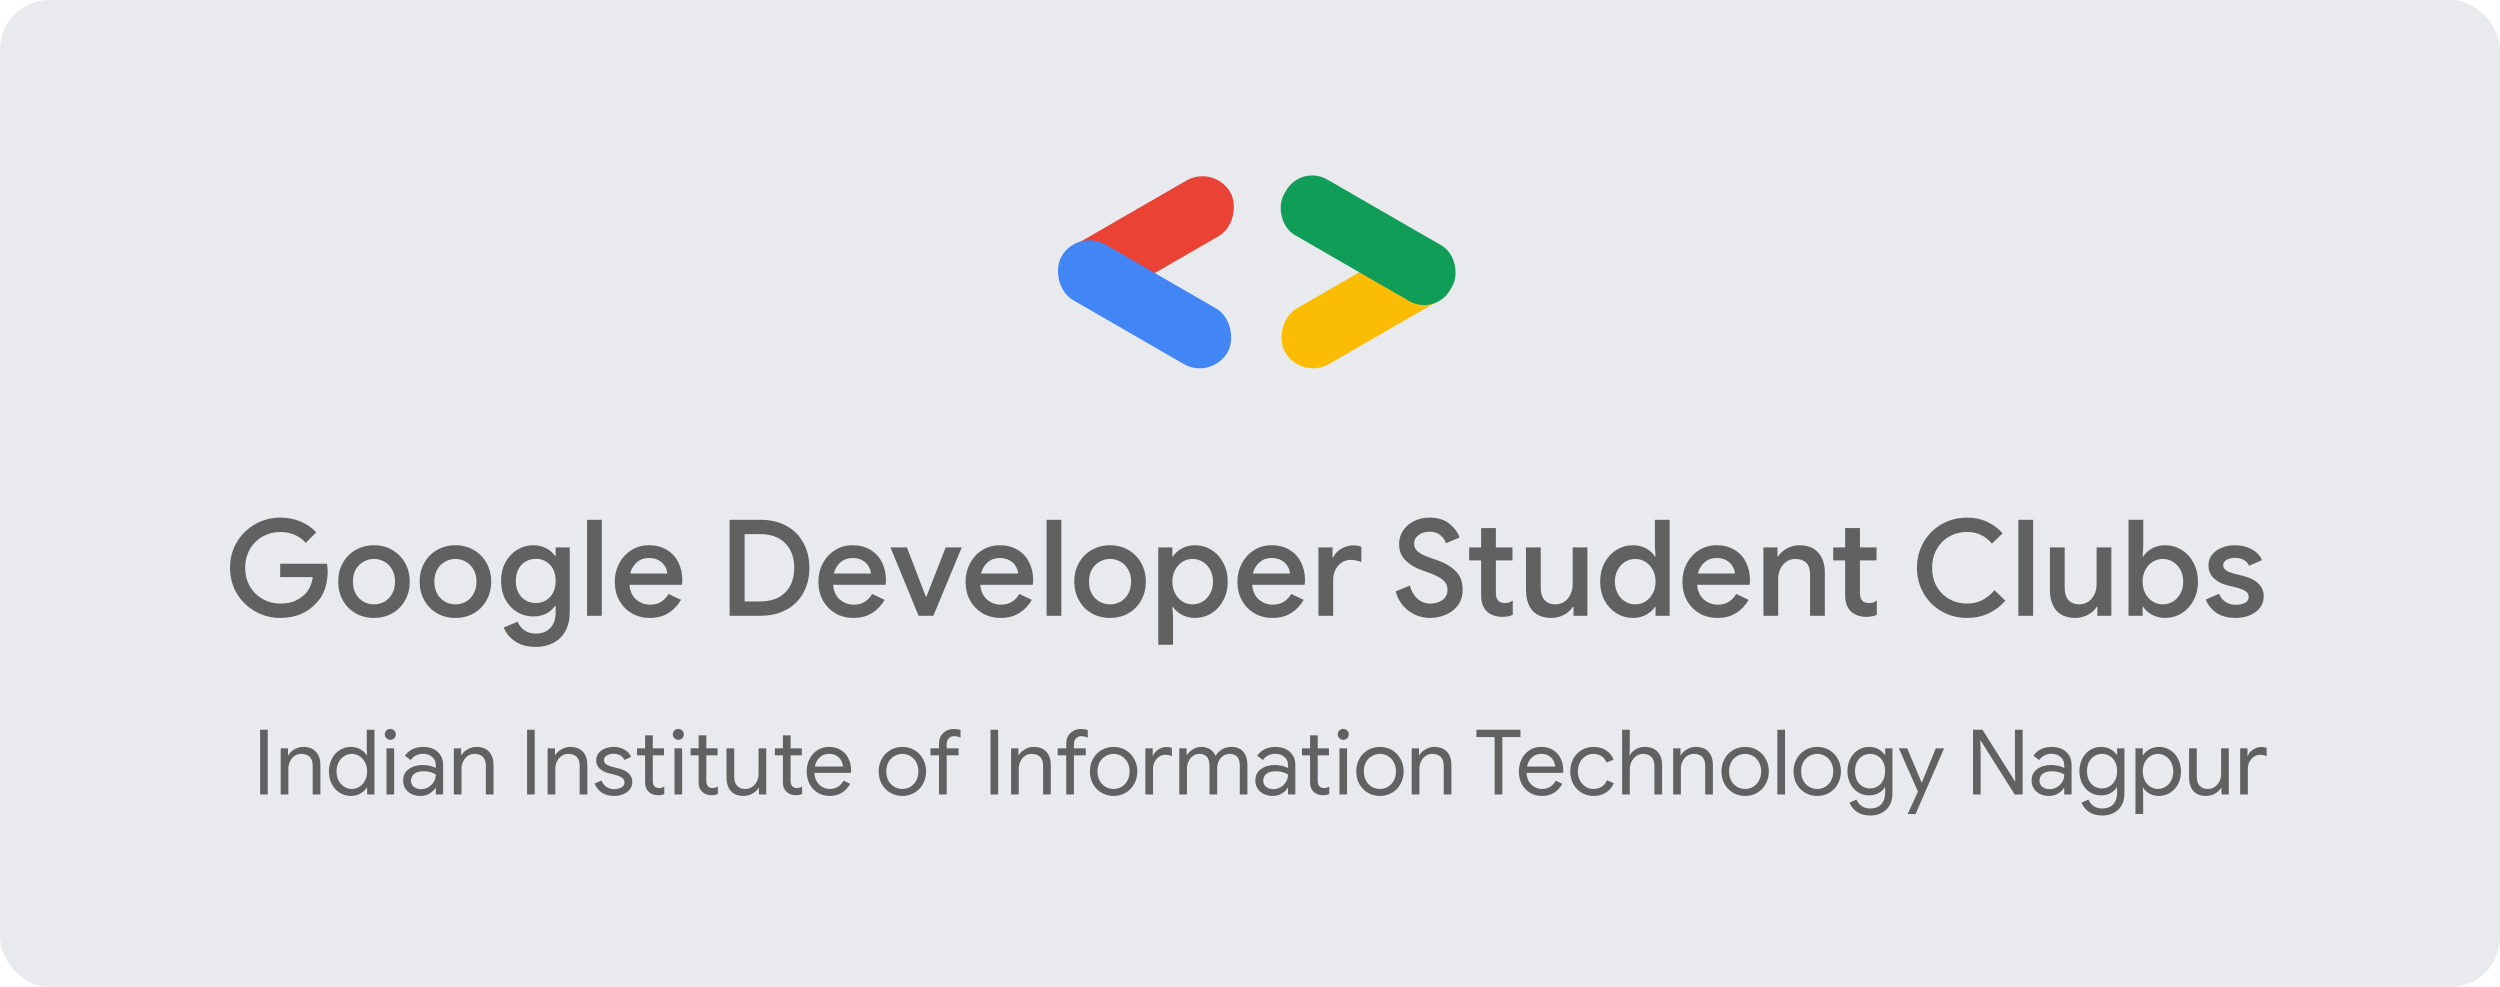 <svg width="304" height="120" viewBox="0 0 304 120" fill="none" xmlns="http://www.w3.org/2000/svg">
<rect width="304" height="120" rx="6" fill="#E8EAED"/>
<path d="M34.087 75.14C32.978 75.14 31.956 74.874 31.022 74.341C30.087 73.809 29.342 73.08 28.788 72.156C28.244 71.221 27.972 70.183 27.972 69.042C27.972 67.9 28.244 66.868 28.788 65.944C29.342 65.009 30.087 64.275 31.022 63.742C31.956 63.21 32.978 62.943 34.087 62.943C34.968 62.943 35.788 63.101 36.549 63.416C37.31 63.731 37.946 64.172 38.457 64.737L37.185 66.009C36.805 65.585 36.348 65.259 35.816 65.031C35.294 64.802 34.712 64.688 34.071 64.688C33.321 64.688 32.62 64.868 31.967 65.226C31.315 65.585 30.793 66.096 30.402 66.759C30.011 67.422 29.815 68.183 29.815 69.042C29.815 69.901 30.011 70.662 30.402 71.325C30.793 71.988 31.315 72.499 31.967 72.857C32.62 73.216 33.326 73.395 34.087 73.395C34.783 73.395 35.364 73.292 35.832 73.086C36.299 72.879 36.718 72.602 37.087 72.254C37.327 72.015 37.528 71.716 37.691 71.357C37.865 70.999 37.979 70.607 38.033 70.183H34.071V68.553H39.762C39.816 68.857 39.843 69.172 39.843 69.498C39.843 70.238 39.729 70.95 39.501 71.635C39.272 72.308 38.908 72.895 38.408 73.395C37.31 74.559 35.87 75.14 34.087 75.14ZM45.475 75.14C44.638 75.14 43.888 74.95 43.225 74.57C42.562 74.178 42.046 73.646 41.676 72.972C41.306 72.298 41.122 71.547 41.122 70.721C41.122 69.895 41.306 69.145 41.676 68.471C42.046 67.797 42.562 67.27 43.225 66.889C43.888 66.498 44.638 66.302 45.475 66.302C46.312 66.302 47.062 66.498 47.726 66.889C48.389 67.281 48.905 67.813 49.275 68.487C49.644 69.161 49.829 69.906 49.829 70.721C49.829 71.547 49.644 72.298 49.275 72.972C48.905 73.646 48.389 74.178 47.726 74.57C47.062 74.95 46.312 75.14 45.475 75.14ZM45.475 73.493C45.932 73.493 46.356 73.385 46.747 73.167C47.139 72.939 47.448 72.618 47.677 72.205C47.916 71.781 48.035 71.287 48.035 70.721C48.035 70.156 47.916 69.667 47.677 69.254C47.448 68.841 47.139 68.525 46.747 68.308C46.356 68.08 45.932 67.966 45.475 67.966C45.019 67.966 44.595 68.08 44.203 68.308C43.812 68.525 43.497 68.841 43.258 69.254C43.029 69.667 42.915 70.156 42.915 70.721C42.915 71.287 43.029 71.781 43.258 72.205C43.497 72.618 43.812 72.939 44.203 73.167C44.595 73.385 45.019 73.493 45.475 73.493ZM55.38 75.14C54.543 75.14 53.793 74.95 53.13 74.57C52.467 74.178 51.95 73.646 51.581 72.972C51.211 72.298 51.026 71.547 51.026 70.721C51.026 69.895 51.211 69.145 51.581 68.471C51.95 67.797 52.467 67.27 53.13 66.889C53.793 66.498 54.543 66.302 55.38 66.302C56.217 66.302 56.967 66.498 57.63 66.889C58.293 67.281 58.81 67.813 59.179 68.487C59.549 69.161 59.734 69.906 59.734 70.721C59.734 71.547 59.549 72.298 59.179 72.972C58.81 73.646 58.293 74.178 57.63 74.57C56.967 74.95 56.217 75.14 55.38 75.14ZM55.38 73.493C55.837 73.493 56.261 73.385 56.652 73.167C57.043 72.939 57.353 72.618 57.581 72.205C57.82 71.781 57.94 71.287 57.94 70.721C57.94 70.156 57.82 69.667 57.581 69.254C57.353 68.841 57.043 68.525 56.652 68.308C56.261 68.08 55.837 67.966 55.38 67.966C54.923 67.966 54.499 68.08 54.108 68.308C53.717 68.525 53.401 68.841 53.162 69.254C52.934 69.667 52.82 70.156 52.82 70.721C52.82 71.287 52.934 71.781 53.162 72.205C53.401 72.618 53.717 72.939 54.108 73.167C54.499 73.385 54.923 73.493 55.38 73.493ZM65.138 78.662C64.116 78.662 63.268 78.429 62.594 77.961C61.931 77.494 61.485 76.939 61.257 76.298L62.937 75.597C63.111 76.032 63.388 76.379 63.768 76.64C64.159 76.912 64.616 77.048 65.138 77.048C65.899 77.048 66.491 76.82 66.915 76.363C67.35 75.918 67.567 75.287 67.567 74.472V73.705H67.47C67.198 74.097 66.834 74.406 66.377 74.635C65.931 74.852 65.415 74.961 64.828 74.961C64.132 74.961 63.486 74.782 62.888 74.423C62.29 74.064 61.811 73.559 61.453 72.906C61.105 72.243 60.931 71.488 60.931 70.64C60.931 69.792 61.105 69.042 61.453 68.39C61.811 67.727 62.29 67.216 62.888 66.857C63.486 66.487 64.132 66.302 64.828 66.302C65.404 66.302 65.921 66.417 66.377 66.645C66.834 66.873 67.198 67.183 67.47 67.574H67.567V66.563H69.28V74.423C69.28 75.325 69.106 76.091 68.758 76.722C68.41 77.363 67.921 77.847 67.29 78.173C66.671 78.499 65.953 78.662 65.138 78.662ZM65.154 73.33C65.589 73.33 65.991 73.227 66.361 73.02C66.73 72.803 67.024 72.493 67.241 72.091C67.459 71.678 67.567 71.194 67.567 70.64C67.567 69.792 67.334 69.134 66.866 68.667C66.41 68.189 65.839 67.949 65.154 67.949C64.709 67.949 64.301 68.058 63.931 68.275C63.562 68.482 63.268 68.786 63.051 69.189C62.833 69.591 62.725 70.075 62.725 70.64C62.725 71.205 62.833 71.689 63.051 72.091C63.268 72.493 63.562 72.803 63.931 73.02C64.301 73.227 64.709 73.33 65.154 73.33ZM71.388 63.204H73.181V74.879H71.388V63.204ZM79.009 75.14C78.193 75.14 77.46 74.95 76.807 74.57C76.166 74.189 75.66 73.667 75.291 73.004C74.932 72.33 74.753 71.575 74.753 70.738C74.753 69.944 74.927 69.21 75.275 68.536C75.633 67.852 76.128 67.308 76.758 66.906C77.389 66.504 78.106 66.302 78.911 66.302C79.748 66.302 80.471 66.487 81.079 66.857C81.699 67.226 82.167 67.732 82.482 68.373C82.808 69.015 82.971 69.738 82.971 70.542C82.971 70.694 82.955 70.884 82.922 71.113H76.546C76.612 71.885 76.883 72.482 77.362 72.906C77.851 73.32 78.416 73.526 79.058 73.526C79.569 73.526 80.009 73.412 80.378 73.184C80.759 72.944 81.063 72.624 81.291 72.222L82.808 72.939C82.417 73.624 81.906 74.162 81.275 74.553C80.645 74.945 79.889 75.14 79.009 75.14ZM81.145 69.743C81.123 69.45 81.031 69.161 80.868 68.879C80.704 68.585 80.454 68.341 80.118 68.145C79.791 67.949 79.389 67.852 78.911 67.852C78.335 67.852 77.846 68.025 77.443 68.373C77.052 68.71 76.78 69.167 76.628 69.743H81.145ZM88.72 63.204H92.454C93.66 63.204 94.715 63.449 95.617 63.938C96.519 64.427 97.21 65.118 97.688 66.009C98.177 66.889 98.422 67.9 98.422 69.042C98.422 70.183 98.177 71.2 97.688 72.091C97.21 72.972 96.519 73.656 95.617 74.146C94.715 74.635 93.66 74.879 92.454 74.879H88.72V63.204ZM92.421 73.135C93.726 73.135 94.742 72.776 95.47 72.058C96.21 71.33 96.579 70.325 96.579 69.042C96.579 67.77 96.21 66.77 95.47 66.041C94.742 65.313 93.726 64.949 92.421 64.949H90.546V73.135H92.421ZM103.77 75.14C102.955 75.14 102.221 74.95 101.569 74.57C100.928 74.189 100.422 73.667 100.052 73.004C99.694 72.33 99.514 71.575 99.514 70.738C99.514 69.944 99.688 69.21 100.036 68.536C100.395 67.852 100.89 67.308 101.52 66.906C102.151 66.504 102.868 66.302 103.672 66.302C104.509 66.302 105.232 66.487 105.841 66.857C106.461 67.226 106.928 67.732 107.243 68.373C107.57 69.015 107.733 69.738 107.733 70.542C107.733 70.694 107.716 70.884 107.684 71.113H101.308C101.373 71.885 101.645 72.482 102.123 72.906C102.613 73.32 103.178 73.526 103.819 73.526C104.33 73.526 104.77 73.412 105.14 73.184C105.52 72.944 105.825 72.624 106.053 72.222L107.57 72.939C107.178 73.624 106.667 74.162 106.037 74.553C105.406 74.945 104.651 75.14 103.77 75.14ZM105.906 69.743C105.885 69.45 105.792 69.161 105.629 68.879C105.466 68.585 105.216 68.341 104.879 68.145C104.553 67.949 104.151 67.852 103.672 67.852C103.096 67.852 102.607 68.025 102.205 68.373C101.814 68.71 101.542 69.167 101.39 69.743H105.906ZM108.277 66.563H110.283L112.582 72.564H112.647L114.995 66.563H116.952L113.495 74.879H111.702L108.277 66.563ZM121.669 75.14C120.853 75.14 120.12 74.95 119.467 74.57C118.826 74.189 118.321 73.667 117.951 73.004C117.592 72.33 117.413 71.575 117.413 70.738C117.413 69.944 117.587 69.21 117.935 68.536C118.293 67.852 118.788 67.308 119.418 66.906C120.049 66.504 120.766 66.302 121.571 66.302C122.408 66.302 123.131 66.487 123.74 66.857C124.359 67.226 124.827 67.732 125.142 68.373C125.468 69.015 125.631 69.738 125.631 70.542C125.631 70.694 125.615 70.884 125.582 71.113H119.206C119.272 71.885 119.543 72.482 120.022 72.906C120.511 73.32 121.076 73.526 121.718 73.526C122.229 73.526 122.669 73.412 123.038 73.184C123.419 72.944 123.723 72.624 123.952 72.222L125.468 72.939C125.077 73.624 124.566 74.162 123.935 74.553C123.305 74.945 122.549 75.14 121.669 75.14ZM123.805 69.743C123.783 69.45 123.691 69.161 123.528 68.879C123.365 68.585 123.114 68.341 122.777 68.145C122.451 67.949 122.049 67.852 121.571 67.852C120.995 67.852 120.506 68.025 120.103 68.373C119.712 68.71 119.44 69.167 119.288 69.743H123.805ZM127.264 63.204H129.058V74.879H127.264V63.204ZM134.983 75.14C134.146 75.14 133.396 74.95 132.733 74.57C132.07 74.178 131.554 73.646 131.184 72.972C130.814 72.298 130.63 71.547 130.63 70.721C130.63 69.895 130.814 69.145 131.184 68.471C131.554 67.797 132.07 67.27 132.733 66.889C133.396 66.498 134.146 66.302 134.983 66.302C135.82 66.302 136.57 66.498 137.234 66.889C137.897 67.281 138.413 67.813 138.783 68.487C139.152 69.161 139.337 69.906 139.337 70.721C139.337 71.547 139.152 72.298 138.783 72.972C138.413 73.646 137.897 74.178 137.234 74.57C136.57 74.95 135.82 75.14 134.983 75.14ZM134.983 73.493C135.44 73.493 135.864 73.385 136.255 73.167C136.647 72.939 136.956 72.618 137.185 72.205C137.424 71.781 137.543 71.287 137.543 70.721C137.543 70.156 137.424 69.667 137.185 69.254C136.956 68.841 136.647 68.525 136.255 68.308C135.864 68.08 135.44 67.966 134.983 67.966C134.527 67.966 134.103 68.08 133.711 68.308C133.32 68.525 133.005 68.841 132.766 69.254C132.537 69.667 132.423 70.156 132.423 70.721C132.423 71.287 132.537 71.781 132.766 72.205C133.005 72.618 133.32 72.939 133.711 73.167C134.103 73.385 134.527 73.493 134.983 73.493ZM140.846 66.563H142.558V67.656H142.64C142.879 67.275 143.232 66.955 143.7 66.694C144.167 66.433 144.694 66.302 145.281 66.302C146.031 66.302 146.711 66.493 147.319 66.873C147.928 67.254 148.407 67.781 148.754 68.455C149.113 69.118 149.293 69.873 149.293 70.721C149.293 71.569 149.113 72.33 148.754 73.004C148.407 73.667 147.928 74.189 147.319 74.57C146.711 74.95 146.031 75.14 145.281 75.14C144.694 75.14 144.167 75.01 143.7 74.749C143.232 74.488 142.879 74.173 142.64 73.803H142.558L142.64 74.961V78.401H140.846V66.563ZM145.02 73.493C145.455 73.493 145.863 73.379 146.243 73.151C146.624 72.923 146.928 72.597 147.156 72.173C147.385 71.749 147.499 71.265 147.499 70.721C147.499 70.178 147.385 69.7 147.156 69.286C146.928 68.862 146.624 68.536 146.243 68.308C145.863 68.08 145.455 67.966 145.02 67.966C144.586 67.966 144.178 68.08 143.797 68.308C143.428 68.536 143.129 68.862 142.901 69.286C142.672 69.7 142.558 70.178 142.558 70.721C142.558 71.265 142.672 71.749 142.901 72.173C143.129 72.597 143.428 72.923 143.797 73.151C144.178 73.379 144.586 73.493 145.02 73.493ZM154.727 75.14C153.911 75.14 153.178 74.95 152.525 74.57C151.884 74.189 151.378 73.667 151.009 73.004C150.65 72.33 150.471 71.575 150.471 70.738C150.471 69.944 150.645 69.21 150.993 68.536C151.351 67.852 151.846 67.308 152.476 66.906C153.107 66.504 153.824 66.302 154.629 66.302C155.466 66.302 156.189 66.487 156.797 66.857C157.417 67.226 157.885 67.732 158.2 68.373C158.526 69.015 158.689 69.738 158.689 70.542C158.689 70.694 158.673 70.884 158.64 71.113H152.264C152.33 71.885 152.601 72.482 153.08 72.906C153.569 73.32 154.134 73.526 154.776 73.526C155.286 73.526 155.727 73.412 156.096 73.184C156.477 72.944 156.781 72.624 157.009 72.222L158.526 72.939C158.135 73.624 157.624 74.162 156.993 74.553C156.363 74.945 155.607 75.14 154.727 75.14ZM156.863 69.743C156.841 69.45 156.749 69.161 156.586 68.879C156.422 68.585 156.172 68.341 155.835 68.145C155.509 67.949 155.107 67.852 154.629 67.852C154.053 67.852 153.563 68.025 153.161 68.373C152.77 68.71 152.498 69.167 152.346 69.743H156.863ZM160.322 66.563H162.035V67.786H162.116C162.301 67.362 162.622 67.014 163.078 66.743C163.535 66.46 164.018 66.319 164.529 66.319C164.932 66.319 165.269 66.373 165.54 66.482V68.341C165.062 68.167 164.633 68.08 164.252 68.08C163.839 68.08 163.469 68.189 163.143 68.406C162.828 68.623 162.578 68.917 162.393 69.286C162.208 69.645 162.116 70.042 162.116 70.477V74.879H160.322V66.563ZM173.912 75.14C172.944 75.14 172.075 74.858 171.303 74.292C170.531 73.727 169.998 72.933 169.705 71.912L171.433 71.21C171.607 71.852 171.912 72.379 172.346 72.792C172.792 73.194 173.325 73.395 173.944 73.395C174.521 73.395 175.01 73.249 175.412 72.955C175.814 72.651 176.015 72.238 176.015 71.716C176.015 71.238 175.836 70.846 175.477 70.542C175.129 70.227 174.515 69.912 173.635 69.596L172.901 69.335C172.118 69.064 171.46 68.672 170.928 68.161C170.395 67.65 170.129 66.976 170.129 66.139C170.129 65.563 170.286 65.031 170.602 64.541C170.917 64.052 171.352 63.666 171.906 63.384C172.471 63.09 173.107 62.943 173.814 62.943C174.836 62.943 175.651 63.193 176.26 63.694C176.869 64.183 177.276 64.737 177.483 65.357L175.836 66.058C175.716 65.688 175.488 65.362 175.151 65.079C174.814 64.797 174.379 64.656 173.847 64.656C173.314 64.656 172.863 64.791 172.493 65.063C172.134 65.335 171.955 65.683 171.955 66.107C171.955 66.509 172.118 66.841 172.444 67.101C172.77 67.362 173.281 67.612 173.977 67.852L174.711 68.096C175.711 68.444 176.483 68.9 177.026 69.466C177.581 70.02 177.858 70.765 177.858 71.7C177.858 72.461 177.662 73.102 177.271 73.624C176.88 74.135 176.379 74.515 175.771 74.765C175.173 75.015 174.553 75.14 173.912 75.14ZM182.648 75.01C182.278 75.01 181.93 74.95 181.604 74.831C181.278 74.711 181.012 74.553 180.805 74.358C180.338 73.89 180.104 73.254 180.104 72.45V68.145H178.653V66.563H180.104V64.215H181.898V66.563H183.92V68.145H181.898V72.058C181.898 72.504 181.985 72.819 182.159 73.004C182.322 73.222 182.604 73.33 183.007 73.33C183.191 73.33 183.354 73.309 183.496 73.265C183.637 73.211 183.789 73.129 183.952 73.02V74.765C183.594 74.928 183.159 75.01 182.648 75.01ZM188.658 75.14C187.647 75.14 186.876 74.841 186.343 74.243C185.821 73.635 185.56 72.792 185.56 71.716V66.563H187.354V71.471C187.354 72.145 187.511 72.651 187.827 72.988C188.153 73.325 188.577 73.493 189.099 73.493C189.523 73.493 189.898 73.385 190.224 73.167C190.55 72.939 190.8 72.64 190.974 72.27C191.148 71.901 191.235 71.504 191.235 71.08V66.563H193.028V74.879H191.333V73.803H191.235C191.006 74.195 190.653 74.515 190.175 74.765C189.696 75.015 189.191 75.14 188.658 75.14ZM198.591 75.14C197.841 75.14 197.162 74.95 196.553 74.57C195.944 74.189 195.46 73.667 195.102 73.004C194.754 72.33 194.58 71.569 194.58 70.721C194.58 69.873 194.754 69.118 195.102 68.455C195.46 67.781 195.944 67.254 196.553 66.873C197.162 66.493 197.841 66.302 198.591 66.302C199.178 66.302 199.705 66.433 200.173 66.694C200.64 66.955 200.994 67.275 201.233 67.656H201.314L201.233 66.482V63.204H203.026V74.879H201.314V73.803H201.233C200.994 74.173 200.64 74.488 200.173 74.749C199.705 75.01 199.178 75.14 198.591 75.14ZM198.852 73.493C199.287 73.493 199.689 73.379 200.059 73.151C200.439 72.923 200.744 72.597 200.972 72.173C201.2 71.749 201.314 71.265 201.314 70.721C201.314 70.178 201.2 69.7 200.972 69.286C200.744 68.862 200.439 68.536 200.059 68.308C199.689 68.08 199.287 67.966 198.852 67.966C198.417 67.966 198.01 68.08 197.629 68.308C197.249 68.536 196.944 68.862 196.716 69.286C196.488 69.7 196.374 70.178 196.374 70.721C196.374 71.265 196.488 71.749 196.716 72.173C196.944 72.597 197.249 72.923 197.629 73.151C198.01 73.379 198.417 73.493 198.852 73.493ZM208.836 75.14C208.021 75.14 207.287 74.95 206.635 74.57C205.993 74.189 205.488 73.667 205.118 73.004C204.759 72.33 204.58 71.575 204.58 70.738C204.58 69.944 204.754 69.21 205.102 68.536C205.461 67.852 205.955 67.308 206.586 66.906C207.216 66.504 207.934 66.302 208.738 66.302C209.575 66.302 210.298 66.487 210.907 66.857C211.526 67.226 211.994 67.732 212.309 68.373C212.635 69.015 212.798 69.738 212.798 70.542C212.798 70.694 212.782 70.884 212.749 71.113H206.374C206.439 71.885 206.711 72.482 207.189 72.906C207.678 73.32 208.243 73.526 208.885 73.526C209.396 73.526 209.836 73.412 210.206 73.184C210.586 72.944 210.89 72.624 211.119 72.222L212.635 72.939C212.244 73.624 211.733 74.162 211.102 74.553C210.472 74.945 209.716 75.14 208.836 75.14ZM210.972 69.743C210.95 69.45 210.858 69.161 210.695 68.879C210.532 68.585 210.282 68.341 209.945 68.145C209.619 67.949 209.216 67.852 208.738 67.852C208.162 67.852 207.673 68.025 207.271 68.373C206.879 68.71 206.607 69.167 206.455 69.743H210.972ZM214.432 66.563H216.144V67.656H216.225C216.464 67.264 216.818 66.944 217.285 66.694C217.764 66.433 218.269 66.302 218.802 66.302C219.813 66.302 220.579 66.601 221.101 67.199C221.633 67.786 221.9 68.591 221.9 69.612V74.879H220.106V69.857C220.106 69.205 219.943 68.727 219.617 68.422C219.302 68.118 218.861 67.966 218.296 67.966C217.894 67.966 217.535 68.08 217.22 68.308C216.905 68.525 216.66 68.819 216.486 69.189C216.312 69.558 216.225 69.955 216.225 70.379V74.879H214.432V66.563ZM226.916 75.01C226.547 75.01 226.199 74.95 225.873 74.831C225.547 74.711 225.28 74.553 225.074 74.358C224.606 73.89 224.372 73.254 224.372 72.45V68.145H222.921V66.563H224.372V64.215H226.166V66.563H228.188V68.145H226.166V72.058C226.166 72.504 226.253 72.819 226.427 73.004C226.59 73.222 226.873 73.33 227.275 73.33C227.46 73.33 227.623 73.309 227.764 73.265C227.905 73.211 228.058 73.129 228.221 73.02V74.765C227.862 74.928 227.427 75.01 226.916 75.01ZM239.202 75.14C238.071 75.14 237.039 74.874 236.104 74.341C235.169 73.809 234.435 73.075 233.902 72.14C233.37 71.205 233.103 70.172 233.103 69.042C233.103 67.911 233.37 66.879 233.902 65.944C234.435 65.009 235.169 64.275 236.104 63.742C237.039 63.21 238.071 62.943 239.202 62.943C240.082 62.943 240.881 63.106 241.599 63.433C242.327 63.759 242.969 64.232 243.523 64.851L242.219 66.107C241.816 65.628 241.371 65.275 240.881 65.047C240.392 64.808 239.832 64.688 239.202 64.688C238.419 64.688 237.702 64.868 237.05 65.226C236.408 65.585 235.897 66.096 235.517 66.759C235.136 67.411 234.946 68.172 234.946 69.042C234.946 69.912 235.136 70.678 235.517 71.341C235.897 71.993 236.408 72.499 237.05 72.857C237.702 73.216 238.419 73.395 239.202 73.395C240.506 73.395 241.615 72.852 242.528 71.765L243.849 73.037C243.284 73.7 242.604 74.216 241.811 74.586C241.017 74.956 240.148 75.14 239.202 75.14ZM245.435 63.204H247.229V74.879H245.435V63.204ZM252.37 75.14C251.359 75.14 250.587 74.841 250.054 74.243C249.532 73.635 249.272 72.792 249.272 71.716V66.563H251.065V71.471C251.065 72.145 251.223 72.651 251.538 72.988C251.864 73.325 252.288 73.493 252.81 73.493C253.234 73.493 253.609 73.385 253.935 73.167C254.261 72.939 254.511 72.64 254.685 72.27C254.859 71.901 254.946 71.504 254.946 71.08V66.563H256.74V74.879H255.044V73.803H254.946C254.718 74.195 254.364 74.515 253.886 74.765C253.408 75.015 252.902 75.14 252.37 75.14ZM263.263 75.14C262.676 75.14 262.148 75.01 261.681 74.749C261.213 74.488 260.86 74.173 260.621 73.803H260.54V74.879H258.827V63.204H260.621V66.482L260.54 67.656H260.621C260.86 67.275 261.213 66.955 261.681 66.694C262.148 66.433 262.676 66.302 263.263 66.302C264.013 66.302 264.692 66.493 265.301 66.873C265.91 67.254 266.388 67.781 266.736 68.455C267.095 69.118 267.274 69.873 267.274 70.721C267.274 71.569 267.095 72.33 266.736 73.004C266.388 73.667 265.91 74.189 265.301 74.57C264.692 74.95 264.013 75.14 263.263 75.14ZM263.002 73.493C263.437 73.493 263.844 73.379 264.225 73.151C264.605 72.923 264.91 72.597 265.138 72.173C265.366 71.749 265.48 71.265 265.48 70.721C265.48 70.178 265.366 69.7 265.138 69.286C264.91 68.862 264.605 68.536 264.225 68.308C263.844 68.08 263.437 67.966 263.002 67.966C262.567 67.966 262.159 68.08 261.779 68.308C261.409 68.536 261.11 68.862 260.882 69.286C260.654 69.7 260.54 70.178 260.54 70.721C260.54 71.265 260.654 71.749 260.882 72.173C261.11 72.597 261.409 72.923 261.779 73.151C262.159 73.379 262.567 73.493 263.002 73.493ZM271.86 75.14C270.904 75.14 270.121 74.934 269.512 74.521C268.904 74.097 268.474 73.559 268.224 72.906L269.822 72.205C270.018 72.64 270.29 72.972 270.638 73.2C270.996 73.428 271.404 73.542 271.86 73.542C272.306 73.542 272.681 73.466 272.986 73.314C273.29 73.151 273.442 72.912 273.442 72.597C273.442 72.292 273.312 72.053 273.051 71.879C272.79 71.705 272.388 71.553 271.844 71.422L270.849 71.178C270.186 71.015 269.637 70.727 269.203 70.314C268.768 69.901 268.55 69.379 268.55 68.748C268.55 68.259 268.692 67.83 268.974 67.46C269.268 67.091 269.659 66.808 270.148 66.612C270.638 66.406 271.17 66.302 271.746 66.302C272.518 66.302 273.198 66.46 273.785 66.775C274.372 67.08 274.796 67.525 275.056 68.112L273.491 68.797C273.176 68.156 272.6 67.835 271.763 67.835C271.36 67.835 271.023 67.917 270.752 68.08C270.48 68.243 270.344 68.455 270.344 68.716C270.344 68.966 270.447 69.172 270.654 69.335C270.86 69.487 271.165 69.618 271.567 69.727L272.79 70.037C273.605 70.243 274.219 70.558 274.632 70.982C275.056 71.395 275.268 71.906 275.268 72.515C275.268 73.037 275.116 73.499 274.812 73.901C274.518 74.292 274.111 74.597 273.589 74.814C273.067 75.032 272.491 75.14 271.86 75.14Z" fill="#616161"/>
<rect width="23.311" height="7.819" rx="3.91" transform="matrix(-0.866 0.5 0.5 0.866 174.504 27.788)" fill="#FBBC04"/>
<rect width="23.311" height="7.819" rx="3.91" transform="matrix(0.866 -0.5 -0.5 -0.866 131.371 38.427)" fill="#EA4335"/>
<rect x="131.041" y="27.787" width="23.311" height="7.819" rx="3.91" transform="rotate(30 131.041 27.787)" fill="#4285F4"/>
<rect x="174.504" y="38.427" width="23.311" height="7.819" rx="3.646" transform="rotate(-150 174.504 38.427)" fill="#0F9D58"/>
<path d="M31.631 88.734H32.556V96.61H31.631V88.734ZM34.13 91H35.021V91.825H35.065C35.219 91.547 35.465 91.312 35.802 91.121C36.139 90.923 36.499 90.824 36.88 90.824C37.555 90.824 38.068 91.022 38.42 91.418C38.779 91.807 38.959 92.339 38.959 93.013V96.61H38.024V93.156C38.024 92.636 37.899 92.258 37.65 92.023C37.401 91.789 37.06 91.671 36.627 91.671C36.326 91.671 36.055 91.756 35.813 91.924C35.578 92.093 35.395 92.317 35.263 92.595C35.131 92.867 35.065 93.153 35.065 93.453V96.61H34.13V91ZM42.672 96.786C42.173 96.786 41.719 96.658 41.308 96.401C40.905 96.145 40.586 95.793 40.351 95.345C40.116 94.891 39.999 94.377 39.999 93.805C39.999 93.241 40.116 92.731 40.351 92.276C40.586 91.822 40.905 91.466 41.308 91.209C41.719 90.953 42.173 90.824 42.672 90.824C43.105 90.824 43.49 90.923 43.827 91.121C44.164 91.312 44.421 91.55 44.597 91.836H44.641L44.597 91.055V88.734H45.532V96.61H44.641V95.785H44.597C44.421 96.064 44.164 96.302 43.827 96.5C43.49 96.691 43.105 96.786 42.672 96.786ZM42.782 95.939C43.112 95.939 43.416 95.851 43.695 95.675C43.981 95.499 44.208 95.25 44.377 94.927C44.553 94.605 44.641 94.231 44.641 93.805C44.641 93.38 44.553 93.006 44.377 92.683C44.208 92.361 43.981 92.111 43.695 91.935C43.416 91.759 43.112 91.671 42.782 91.671C42.459 91.671 42.155 91.759 41.869 91.935C41.583 92.111 41.352 92.364 41.176 92.694C41.007 93.017 40.923 93.387 40.923 93.805C40.923 94.223 41.007 94.597 41.176 94.927C41.352 95.25 41.583 95.499 41.869 95.675C42.155 95.851 42.459 95.939 42.782 95.939ZM47.463 89.966C47.28 89.966 47.122 89.9 46.99 89.768C46.858 89.636 46.792 89.479 46.792 89.295C46.792 89.112 46.858 88.958 46.99 88.833C47.122 88.701 47.28 88.635 47.463 88.635C47.647 88.635 47.804 88.701 47.936 88.833C48.068 88.958 48.134 89.112 48.134 89.295C48.134 89.479 48.068 89.636 47.936 89.768C47.812 89.9 47.654 89.966 47.463 89.966ZM47.001 91H47.925V96.61H47.001V91ZM51.134 96.786C50.723 96.786 50.357 96.706 50.034 96.544C49.711 96.383 49.462 96.163 49.286 95.884C49.11 95.598 49.022 95.276 49.022 94.916C49.022 94.322 49.246 93.86 49.693 93.53C50.14 93.193 50.705 93.024 51.387 93.024C51.724 93.024 52.036 93.061 52.322 93.134C52.615 93.208 52.839 93.292 52.993 93.387V93.046C52.993 92.628 52.846 92.295 52.553 92.045C52.26 91.789 51.889 91.66 51.442 91.66C51.127 91.66 50.837 91.73 50.573 91.869C50.309 92.001 50.1 92.188 49.946 92.43L49.242 91.902C49.462 91.565 49.763 91.301 50.144 91.11C50.533 90.92 50.962 90.824 51.431 90.824C52.194 90.824 52.791 91.026 53.224 91.429C53.664 91.825 53.884 92.368 53.884 93.057V96.61H52.993V95.807H52.949C52.788 96.079 52.546 96.31 52.223 96.5C51.9 96.691 51.537 96.786 51.134 96.786ZM51.222 95.961C51.537 95.961 51.831 95.881 52.102 95.719C52.373 95.558 52.59 95.342 52.751 95.07C52.912 94.799 52.993 94.502 52.993 94.179C52.817 94.062 52.601 93.967 52.344 93.893C52.087 93.82 51.816 93.783 51.53 93.783C51.017 93.783 50.628 93.89 50.364 94.102C50.107 94.315 49.979 94.59 49.979 94.927C49.979 95.235 50.096 95.485 50.331 95.675C50.566 95.866 50.863 95.961 51.222 95.961ZM55.185 91H56.076V91.825H56.12C56.274 91.547 56.519 91.312 56.857 91.121C57.194 90.923 57.553 90.824 57.935 90.824C58.609 90.824 59.123 91.022 59.475 91.418C59.834 91.807 60.014 92.339 60.014 93.013V96.61H59.079V93.156C59.079 92.636 58.954 92.258 58.705 92.023C58.455 91.789 58.114 91.671 57.682 91.671C57.381 91.671 57.11 91.756 56.868 91.924C56.633 92.093 56.45 92.317 56.318 92.595C56.186 92.867 56.12 93.153 56.12 93.453V96.61H55.185V91ZM64.094 88.734H65.018V96.61H64.094V88.734ZM66.593 91H67.484V91.825H67.528C67.682 91.547 67.928 91.312 68.265 91.121C68.602 90.923 68.962 90.824 69.343 90.824C70.018 90.824 70.531 91.022 70.883 91.418C71.242 91.807 71.422 92.339 71.422 93.013V96.61H70.487V93.156C70.487 92.636 70.362 92.258 70.113 92.023C69.864 91.789 69.523 91.671 69.09 91.671C68.789 91.671 68.518 91.756 68.276 91.924C68.041 92.093 67.858 92.317 67.726 92.595C67.594 92.867 67.528 93.153 67.528 93.453V96.61H66.593V91ZM74.663 96.786C74.062 96.786 73.559 96.647 73.156 96.368C72.753 96.082 72.467 95.719 72.298 95.279L73.134 94.905C73.273 95.243 73.479 95.503 73.75 95.686C74.029 95.87 74.333 95.961 74.663 95.961C75.015 95.961 75.316 95.892 75.565 95.752C75.814 95.606 75.939 95.4 75.939 95.136C75.939 94.902 75.84 94.715 75.642 94.575C75.444 94.429 75.132 94.304 74.707 94.201L74.025 94.025C73.578 93.915 73.211 93.728 72.925 93.464C72.639 93.2 72.496 92.859 72.496 92.441C72.496 92.119 72.591 91.836 72.782 91.594C72.98 91.345 73.24 91.154 73.563 91.022C73.886 90.89 74.234 90.824 74.608 90.824C75.1 90.824 75.536 90.931 75.917 91.143C76.306 91.356 76.581 91.653 76.742 92.034L75.928 92.408C75.679 91.91 75.235 91.66 74.597 91.66C74.289 91.66 74.018 91.734 73.783 91.88C73.556 92.02 73.442 92.199 73.442 92.419C73.442 92.625 73.523 92.793 73.684 92.925C73.846 93.05 74.088 93.153 74.41 93.233L75.224 93.442C75.774 93.582 76.189 93.791 76.467 94.069C76.746 94.341 76.885 94.674 76.885 95.07C76.885 95.415 76.786 95.719 76.588 95.983C76.39 96.24 76.123 96.438 75.785 96.577C75.448 96.717 75.074 96.786 74.663 96.786ZM80.007 96.698C79.779 96.698 79.567 96.662 79.369 96.588C79.178 96.515 79.017 96.416 78.885 96.291C78.738 96.152 78.628 95.991 78.555 95.807C78.481 95.624 78.445 95.4 78.445 95.136V91.847H77.466V91H78.445V89.416H79.38V91H80.744V91.847H79.38V94.905C79.38 95.213 79.438 95.441 79.556 95.587C79.695 95.749 79.897 95.829 80.161 95.829C80.373 95.829 80.579 95.767 80.777 95.642V96.555C80.667 96.607 80.553 96.643 80.436 96.665C80.326 96.687 80.183 96.698 80.007 96.698ZM82.483 89.966C82.299 89.966 82.142 89.9 82.01 89.768C81.878 89.636 81.812 89.479 81.812 89.295C81.812 89.112 81.878 88.958 82.01 88.833C82.142 88.701 82.299 88.635 82.483 88.635C82.666 88.635 82.824 88.701 82.956 88.833C83.088 88.958 83.154 89.112 83.154 89.295C83.154 89.479 83.088 89.636 82.956 89.768C82.831 89.9 82.673 89.966 82.483 89.966ZM82.021 91H82.945V96.61H82.021V91ZM86.516 96.698C86.289 96.698 86.076 96.662 85.879 96.588C85.688 96.515 85.526 96.416 85.394 96.291C85.248 96.152 85.138 95.991 85.064 95.807C84.991 95.624 84.954 95.4 84.954 95.136V91.847H83.975V91H84.954V89.416H85.889V91H87.254V91.847H85.889V94.905C85.889 95.213 85.948 95.441 86.066 95.587C86.205 95.749 86.406 95.829 86.671 95.829C86.883 95.829 87.088 95.767 87.287 95.642V96.555C87.177 96.607 87.063 96.643 86.945 96.665C86.835 96.687 86.692 96.698 86.516 96.698ZM90.424 96.786C89.749 96.786 89.232 96.588 88.873 96.192C88.521 95.796 88.345 95.243 88.345 94.531V91H89.28V94.388C89.28 94.924 89.401 95.316 89.643 95.565C89.885 95.815 90.211 95.939 90.622 95.939C90.937 95.939 91.216 95.855 91.458 95.686C91.707 95.518 91.898 95.298 92.03 95.026C92.169 94.755 92.239 94.469 92.239 94.168V91H93.174V96.61H92.283V95.796H92.239C92.085 96.075 91.839 96.31 91.502 96.5C91.165 96.691 90.805 96.786 90.424 96.786ZM96.764 96.698C96.537 96.698 96.325 96.662 96.126 96.588C95.936 96.515 95.775 96.416 95.642 96.291C95.496 96.152 95.386 95.991 95.312 95.807C95.239 95.624 95.203 95.4 95.203 95.136V91.847H94.224V91H95.203V89.416H96.138V91H97.501V91.847H96.138V94.905C96.138 95.213 96.196 95.441 96.314 95.587C96.453 95.749 96.654 95.829 96.918 95.829C97.131 95.829 97.337 95.767 97.534 95.642V96.555C97.424 96.607 97.311 96.643 97.194 96.665C97.084 96.687 96.941 96.698 96.764 96.698ZM100.887 96.786C100.351 96.786 99.871 96.658 99.446 96.401C99.02 96.145 98.687 95.793 98.445 95.345C98.21 94.891 98.093 94.381 98.093 93.816C98.093 93.274 98.203 92.775 98.423 92.32C98.65 91.866 98.969 91.503 99.38 91.231C99.79 90.96 100.267 90.824 100.81 90.824C101.36 90.824 101.836 90.949 102.24 91.198C102.643 91.44 102.951 91.778 103.164 92.21C103.384 92.643 103.494 93.138 103.494 93.695C103.494 93.805 103.483 93.901 103.461 93.981H99.028C99.05 94.407 99.152 94.766 99.336 95.059C99.519 95.353 99.75 95.573 100.029 95.719C100.315 95.866 100.612 95.939 100.92 95.939C101.638 95.939 102.192 95.602 102.581 94.927L103.373 95.312C103.131 95.767 102.801 96.126 102.383 96.39C101.972 96.654 101.473 96.786 100.887 96.786ZM102.504 93.211C102.489 92.977 102.423 92.742 102.306 92.507C102.188 92.273 102.001 92.075 101.745 91.913C101.495 91.752 101.18 91.671 100.799 91.671C100.359 91.671 99.985 91.814 99.677 92.1C99.376 92.379 99.178 92.749 99.083 93.211H102.504ZM109.73 96.786C109.18 96.786 108.685 96.654 108.245 96.39C107.805 96.126 107.46 95.767 107.211 95.312C106.969 94.858 106.848 94.355 106.848 93.805C106.848 93.255 106.969 92.753 107.211 92.298C107.46 91.844 107.805 91.484 108.245 91.22C108.685 90.956 109.18 90.824 109.73 90.824C110.28 90.824 110.775 90.956 111.215 91.22C111.655 91.484 111.996 91.844 112.238 92.298C112.487 92.753 112.612 93.255 112.612 93.805C112.612 94.355 112.487 94.858 112.238 95.312C111.996 95.767 111.655 96.126 111.215 96.39C110.775 96.654 110.28 96.786 109.73 96.786ZM109.73 95.939C110.074 95.939 110.393 95.855 110.687 95.686C110.987 95.51 111.226 95.261 111.402 94.938C111.585 94.616 111.677 94.238 111.677 93.805C111.677 93.373 111.585 92.995 111.402 92.672C111.226 92.35 110.987 92.104 110.687 91.935C110.393 91.759 110.074 91.671 109.73 91.671C109.385 91.671 109.062 91.759 108.762 91.935C108.461 92.104 108.219 92.35 108.036 92.672C107.86 92.995 107.772 93.373 107.772 93.805C107.772 94.238 107.86 94.616 108.036 94.938C108.219 95.261 108.461 95.51 108.762 95.686C109.062 95.855 109.385 95.939 109.73 95.939ZM114.185 91.847H113.151V91H114.185V90.395C114.185 90.043 114.266 89.735 114.427 89.471C114.589 89.207 114.805 89.006 115.076 88.866C115.348 88.72 115.648 88.646 115.978 88.646C116.294 88.646 116.569 88.69 116.803 88.778V89.691C116.671 89.64 116.547 89.6 116.429 89.57C116.312 89.534 116.173 89.515 116.011 89.515C115.769 89.515 115.56 89.603 115.384 89.779C115.208 89.948 115.12 90.186 115.12 90.494V91H116.561V91.847H115.12V96.61H114.185V91.847ZM120.448 88.734H121.372V96.61H120.448V88.734ZM122.946 91H123.837V91.825H123.881C124.035 91.547 124.281 91.312 124.618 91.121C124.956 90.923 125.315 90.824 125.696 90.824C126.371 90.824 126.884 91.022 127.236 91.418C127.596 91.807 127.775 92.339 127.775 93.013V96.61H126.84V93.156C126.84 92.636 126.716 92.258 126.466 92.023C126.217 91.789 125.876 91.671 125.443 91.671C125.143 91.671 124.871 91.756 124.629 91.924C124.395 92.093 124.211 92.317 124.079 92.595C123.947 92.867 123.881 93.153 123.881 93.453V96.61H122.946V91ZM129.654 91.847H128.62V91H129.654V90.395C129.654 90.043 129.735 89.735 129.896 89.471C130.057 89.207 130.274 89.006 130.545 88.866C130.816 88.72 131.117 88.646 131.447 88.646C131.762 88.646 132.037 88.69 132.272 88.778V89.691C132.14 89.64 132.015 89.6 131.898 89.57C131.781 89.534 131.641 89.515 131.48 89.515C131.238 89.515 131.029 89.603 130.853 89.779C130.677 89.948 130.589 90.186 130.589 90.494V91H132.03V91.847H130.589V96.61H129.654V91.847ZM135.414 96.786C134.864 96.786 134.369 96.654 133.929 96.39C133.489 96.126 133.145 95.767 132.895 95.312C132.653 94.858 132.532 94.355 132.532 93.805C132.532 93.255 132.653 92.753 132.895 92.298C133.145 91.844 133.489 91.484 133.929 91.22C134.369 90.956 134.864 90.824 135.414 90.824C135.964 90.824 136.459 90.956 136.899 91.22C137.339 91.484 137.68 91.844 137.922 92.298C138.172 92.753 138.296 93.255 138.296 93.805C138.296 94.355 138.172 94.858 137.922 95.312C137.68 95.767 137.339 96.126 136.899 96.39C136.459 96.654 135.964 96.786 135.414 96.786ZM135.414 95.939C135.759 95.939 136.078 95.855 136.371 95.686C136.672 95.51 136.91 95.261 137.086 94.938C137.27 94.616 137.361 94.238 137.361 93.805C137.361 93.373 137.27 92.995 137.086 92.672C136.91 92.35 136.672 92.104 136.371 91.935C136.078 91.759 135.759 91.671 135.414 91.671C135.07 91.671 134.747 91.759 134.446 91.935C134.146 92.104 133.904 92.35 133.72 92.672C133.544 92.995 133.456 93.373 133.456 93.805C133.456 94.238 133.544 94.616 133.72 94.938C133.904 95.261 134.146 95.51 134.446 95.686C134.747 95.855 135.07 95.939 135.414 95.939ZM139.275 91H140.166V91.902H140.21C140.32 91.594 140.532 91.341 140.848 91.143C141.163 90.938 141.493 90.835 141.838 90.835C142.094 90.835 142.314 90.872 142.498 90.945V91.957C142.263 91.84 141.999 91.781 141.706 91.781C141.434 91.781 141.185 91.858 140.958 92.012C140.73 92.166 140.547 92.375 140.408 92.639C140.276 92.896 140.21 93.175 140.21 93.475V96.61H139.275V91ZM143.4 91H144.291V91.825H144.335C144.496 91.539 144.738 91.301 145.061 91.11C145.383 90.92 145.724 90.824 146.084 90.824C146.494 90.824 146.85 90.923 147.151 91.121C147.459 91.319 147.679 91.583 147.811 91.913C148.009 91.583 148.269 91.319 148.592 91.121C148.922 90.923 149.303 90.824 149.736 90.824C150.381 90.824 150.865 91.022 151.188 91.418C151.518 91.807 151.683 92.339 151.683 93.013V96.61H150.759V93.156C150.759 92.636 150.652 92.258 150.44 92.023C150.227 91.789 149.912 91.671 149.494 91.671C149.215 91.671 148.962 91.752 148.735 91.913C148.507 92.075 148.328 92.291 148.196 92.562C148.071 92.834 148.009 93.127 148.009 93.442V96.61H147.074V93.167C147.074 92.639 146.967 92.258 146.755 92.023C146.542 91.789 146.23 91.671 145.82 91.671C145.541 91.671 145.288 91.756 145.061 91.924C144.833 92.086 144.654 92.306 144.522 92.584C144.397 92.856 144.335 93.149 144.335 93.464V96.61H143.4V91ZM154.764 96.786C154.353 96.786 153.986 96.706 153.664 96.544C153.341 96.383 153.092 96.163 152.916 95.884C152.74 95.598 152.652 95.276 152.652 94.916C152.652 94.322 152.875 93.86 153.323 93.53C153.77 93.193 154.335 93.024 155.017 93.024C155.354 93.024 155.666 93.061 155.952 93.134C156.245 93.208 156.469 93.292 156.623 93.387V93.046C156.623 92.628 156.476 92.295 156.183 92.045C155.889 91.789 155.519 91.66 155.072 91.66C154.756 91.66 154.467 91.73 154.203 91.869C153.939 92.001 153.73 92.188 153.576 92.43L152.872 91.902C153.092 91.565 153.392 91.301 153.774 91.11C154.162 90.92 154.591 90.824 155.061 90.824C155.823 90.824 156.421 91.026 156.854 91.429C157.294 91.825 157.514 92.368 157.514 93.057V96.61H156.623V95.807H156.579C156.417 96.079 156.175 96.31 155.853 96.5C155.53 96.691 155.167 96.786 154.764 96.786ZM154.852 95.961C155.167 95.961 155.46 95.881 155.732 95.719C156.003 95.558 156.219 95.342 156.381 95.07C156.542 94.799 156.623 94.502 156.623 94.179C156.447 94.062 156.23 93.967 155.974 93.893C155.717 93.82 155.446 93.783 155.16 93.783C154.646 93.783 154.258 93.89 153.994 94.102C153.737 94.315 153.609 94.59 153.609 94.927C153.609 95.235 153.726 95.485 153.961 95.675C154.195 95.866 154.492 95.961 154.852 95.961ZM160.863 96.698C160.636 96.698 160.423 96.662 160.225 96.588C160.034 96.515 159.873 96.416 159.741 96.291C159.594 96.152 159.484 95.991 159.411 95.807C159.338 95.624 159.301 95.4 159.301 95.136V91.847H158.322V91H159.301V89.416H160.236V91H161.6V91.847H160.236V94.905C160.236 95.213 160.295 95.441 160.412 95.587C160.551 95.749 160.753 95.829 161.017 95.829C161.23 95.829 161.435 95.767 161.633 95.642V96.555C161.523 96.607 161.409 96.643 161.292 96.665C161.182 96.687 161.039 96.698 160.863 96.698ZM163.339 89.966C163.156 89.966 162.998 89.9 162.866 89.768C162.734 89.636 162.668 89.479 162.668 89.295C162.668 89.112 162.734 88.958 162.866 88.833C162.998 88.701 163.156 88.635 163.339 88.635C163.523 88.635 163.68 88.701 163.812 88.833C163.944 88.958 164.01 89.112 164.01 89.295C164.01 89.479 163.944 89.636 163.812 89.768C163.688 89.9 163.53 89.966 163.339 89.966ZM162.877 91H163.801V96.61H162.877V91ZM167.802 96.786C167.252 96.786 166.757 96.654 166.317 96.39C165.877 96.126 165.532 95.767 165.283 95.312C165.041 94.858 164.92 94.355 164.92 93.805C164.92 93.255 165.041 92.753 165.283 92.298C165.532 91.844 165.877 91.484 166.317 91.22C166.757 90.956 167.252 90.824 167.802 90.824C168.352 90.824 168.847 90.956 169.287 91.22C169.727 91.484 170.068 91.844 170.31 92.298C170.559 92.753 170.684 93.255 170.684 93.805C170.684 94.355 170.559 94.858 170.31 95.312C170.068 95.767 169.727 96.126 169.287 96.39C168.847 96.654 168.352 96.786 167.802 96.786ZM167.802 95.939C168.147 95.939 168.466 95.855 168.759 95.686C169.06 95.51 169.298 95.261 169.474 94.938C169.657 94.616 169.749 94.238 169.749 93.805C169.749 93.373 169.657 92.995 169.474 92.672C169.298 92.35 169.06 92.104 168.759 91.935C168.466 91.759 168.147 91.671 167.802 91.671C167.457 91.671 167.135 91.759 166.834 91.935C166.533 92.104 166.291 92.35 166.108 92.672C165.932 92.995 165.844 93.373 165.844 93.805C165.844 94.238 165.932 94.616 166.108 94.938C166.291 95.261 166.533 95.51 166.834 95.686C167.135 95.855 167.457 95.939 167.802 95.939ZM171.662 91H172.553V91.825H172.597C172.751 91.547 172.997 91.312 173.334 91.121C173.672 90.923 174.031 90.824 174.412 90.824C175.087 90.824 175.6 91.022 175.952 91.418C176.312 91.807 176.491 92.339 176.491 93.013V96.61H175.556V93.156C175.556 92.636 175.432 92.258 175.182 92.023C174.933 91.789 174.592 91.671 174.159 91.671C173.859 91.671 173.587 91.756 173.345 91.924C173.111 92.093 172.927 92.317 172.795 92.595C172.663 92.867 172.597 93.153 172.597 93.453V96.61H171.662V91ZM181.748 89.625H179.537V88.734H184.883V89.625H182.683V96.61H181.748V89.625ZM187.49 96.786C186.955 96.786 186.475 96.658 186.049 96.401C185.624 96.145 185.29 95.793 185.048 95.345C184.814 94.891 184.696 94.381 184.696 93.816C184.696 93.274 184.806 92.775 185.026 92.32C185.254 91.866 185.573 91.503 185.983 91.231C186.394 90.96 186.871 90.824 187.413 90.824C187.963 90.824 188.44 90.949 188.843 91.198C189.247 91.44 189.555 91.778 189.767 92.21C189.987 92.643 190.097 93.138 190.097 93.695C190.097 93.805 190.086 93.901 190.064 93.981H185.631C185.653 94.407 185.756 94.766 185.939 95.059C186.123 95.353 186.354 95.573 186.632 95.719C186.918 95.866 187.215 95.939 187.523 95.939C188.242 95.939 188.796 95.602 189.184 94.927L189.976 95.312C189.734 95.767 189.404 96.126 188.986 96.39C188.576 96.654 188.077 96.786 187.49 96.786ZM189.107 93.211C189.093 92.977 189.027 92.742 188.909 92.507C188.792 92.273 188.605 92.075 188.348 91.913C188.099 91.752 187.784 91.671 187.402 91.671C186.962 91.671 186.588 91.814 186.28 92.1C185.98 92.379 185.782 92.749 185.686 93.211H189.107ZM193.786 96.786C193.244 96.786 192.756 96.658 192.323 96.401C191.891 96.137 191.553 95.782 191.311 95.334C191.069 94.88 190.948 94.37 190.948 93.805C190.948 93.241 191.069 92.731 191.311 92.276C191.553 91.822 191.891 91.466 192.323 91.209C192.756 90.953 193.244 90.824 193.786 90.824C194.395 90.824 194.905 90.967 195.315 91.253C195.733 91.532 196.03 91.906 196.206 92.375L195.359 92.727C195.22 92.383 195.011 92.122 194.732 91.946C194.461 91.763 194.131 91.671 193.742 91.671C193.412 91.671 193.104 91.763 192.818 91.946C192.532 92.122 192.301 92.372 192.125 92.694C191.957 93.017 191.872 93.387 191.872 93.805C191.872 94.223 191.957 94.594 192.125 94.916C192.301 95.239 192.532 95.492 192.818 95.675C193.104 95.851 193.412 95.939 193.742 95.939C194.138 95.939 194.479 95.848 194.765 95.664C195.051 95.481 195.264 95.221 195.403 94.883L196.239 95.235C196.049 95.697 195.741 96.071 195.315 96.357C194.897 96.643 194.388 96.786 193.786 96.786ZM197.25 88.734H198.185V91.055L198.141 91.825H198.185C198.339 91.539 198.581 91.301 198.911 91.11C199.248 90.92 199.615 90.824 200.011 90.824C200.693 90.824 201.214 91.026 201.573 91.429C201.932 91.825 202.112 92.353 202.112 93.013V96.61H201.177V93.156C201.177 92.65 201.049 92.276 200.792 92.034C200.535 91.792 200.202 91.671 199.791 91.671C199.498 91.671 199.226 91.759 198.977 91.935C198.735 92.111 198.541 92.339 198.394 92.617C198.255 92.896 198.185 93.186 198.185 93.486V96.61H197.25V88.734ZM203.459 91H204.35V91.825H204.394C204.548 91.547 204.794 91.312 205.131 91.121C205.468 90.923 205.828 90.824 206.209 90.824C206.884 90.824 207.397 91.022 207.749 91.418C208.108 91.807 208.288 92.339 208.288 93.013V96.61H207.353V93.156C207.353 92.636 207.228 92.258 206.979 92.023C206.73 91.789 206.389 91.671 205.956 91.671C205.655 91.671 205.384 91.756 205.142 91.924C204.907 92.093 204.724 92.317 204.592 92.595C204.46 92.867 204.394 93.153 204.394 93.453V96.61H203.459V91ZM212.21 96.786C211.66 96.786 211.165 96.654 210.725 96.39C210.285 96.126 209.94 95.767 209.691 95.312C209.449 94.858 209.328 94.355 209.328 93.805C209.328 93.255 209.449 92.753 209.691 92.298C209.94 91.844 210.285 91.484 210.725 91.22C211.165 90.956 211.66 90.824 212.21 90.824C212.76 90.824 213.255 90.956 213.695 91.22C214.135 91.484 214.476 91.844 214.718 92.298C214.967 92.753 215.092 93.255 215.092 93.805C215.092 94.355 214.967 94.858 214.718 95.312C214.476 95.767 214.135 96.126 213.695 96.39C213.255 96.654 212.76 96.786 212.21 96.786ZM212.21 95.939C212.555 95.939 212.874 95.855 213.167 95.686C213.468 95.51 213.706 95.261 213.882 94.938C214.065 94.616 214.157 94.238 214.157 93.805C214.157 93.373 214.065 92.995 213.882 92.672C213.706 92.35 213.468 92.104 213.167 91.935C212.874 91.759 212.555 91.671 212.21 91.671C211.865 91.671 211.543 91.759 211.242 91.935C210.941 92.104 210.699 92.35 210.516 92.672C210.34 92.995 210.252 93.373 210.252 93.805C210.252 94.238 210.34 94.616 210.516 94.938C210.699 95.261 210.941 95.51 211.242 95.686C211.543 95.855 211.865 95.939 212.21 95.939ZM216.124 88.734H217.059V96.61H216.124V88.734ZM220.976 96.786C220.426 96.786 219.931 96.654 219.491 96.39C219.051 96.126 218.706 95.767 218.457 95.312C218.215 94.858 218.094 94.355 218.094 93.805C218.094 93.255 218.215 92.753 218.457 92.298C218.706 91.844 219.051 91.484 219.491 91.22C219.931 90.956 220.426 90.824 220.976 90.824C221.526 90.824 222.021 90.956 222.461 91.22C222.901 91.484 223.242 91.844 223.484 92.298C223.733 92.753 223.858 93.255 223.858 93.805C223.858 94.355 223.733 94.858 223.484 95.312C223.242 95.767 222.901 96.126 222.461 96.39C222.021 96.654 221.526 96.786 220.976 96.786ZM220.976 95.939C221.32 95.939 221.639 95.855 221.933 95.686C222.233 95.51 222.472 95.261 222.648 94.938C222.831 94.616 222.923 94.238 222.923 93.805C222.923 93.373 222.831 92.995 222.648 92.672C222.472 92.35 222.233 92.104 221.933 91.935C221.639 91.759 221.32 91.671 220.976 91.671C220.631 91.671 220.308 91.759 220.008 91.935C219.707 92.104 219.465 92.35 219.282 92.672C219.106 92.995 219.018 93.373 219.018 93.805C219.018 94.238 219.106 94.616 219.282 94.938C219.465 95.261 219.707 95.51 220.008 95.686C220.308 95.855 220.631 95.939 220.976 95.939ZM227.407 99.162C226.747 99.162 226.201 99.008 225.768 98.7C225.343 98.392 225.057 98.022 224.91 97.589L225.757 97.226C225.882 97.549 226.087 97.809 226.373 98.007C226.667 98.213 227.011 98.315 227.407 98.315C227.987 98.315 228.434 98.147 228.749 97.809C229.072 97.472 229.233 96.995 229.233 96.379V95.752H229.189C229.006 96.038 228.746 96.273 228.408 96.456C228.078 96.632 227.701 96.72 227.275 96.72C226.791 96.72 226.348 96.596 225.944 96.346C225.548 96.097 225.233 95.749 224.998 95.301C224.764 94.854 224.646 94.344 224.646 93.772C224.646 93.208 224.764 92.702 224.998 92.254C225.233 91.8 225.548 91.448 225.944 91.198C226.348 90.949 226.791 90.824 227.275 90.824C227.701 90.824 228.078 90.916 228.408 91.099C228.746 91.275 229.006 91.51 229.189 91.803H229.233V91H230.124V96.39C230.124 97.292 229.875 97.978 229.376 98.447C228.878 98.924 228.221 99.162 227.407 99.162ZM227.407 95.873C227.745 95.873 228.049 95.789 228.32 95.62C228.599 95.452 228.819 95.21 228.98 94.894C229.149 94.579 229.233 94.205 229.233 93.772C229.233 93.332 229.149 92.955 228.98 92.639C228.819 92.324 228.599 92.086 228.32 91.924C228.049 91.756 227.745 91.671 227.407 91.671C227.07 91.671 226.762 91.756 226.483 91.924C226.205 92.093 225.981 92.335 225.812 92.65C225.651 92.966 225.57 93.34 225.57 93.772C225.57 94.205 225.651 94.583 225.812 94.905C225.981 95.221 226.205 95.463 226.483 95.631C226.762 95.793 227.07 95.873 227.407 95.873ZM233.223 96.258L230.902 91H231.914L233.674 95.169H233.696L235.39 91H236.402L232.937 98.986H231.969L233.223 96.258ZM239.922 88.734H241.066L245.015 95.004H245.059L245.015 93.486V88.734H245.95V96.61H244.982L240.846 90.043H240.802L240.846 91.561V96.61H239.922V88.734ZM249.155 96.786C248.745 96.786 248.378 96.706 248.055 96.544C247.733 96.383 247.483 96.163 247.307 95.884C247.131 95.598 247.043 95.276 247.043 94.916C247.043 94.322 247.267 93.86 247.714 93.53C248.162 93.193 248.726 93.024 249.408 93.024C249.746 93.024 250.057 93.061 250.343 93.134C250.637 93.208 250.86 93.292 251.014 93.387V93.046C251.014 92.628 250.868 92.295 250.574 92.045C250.281 91.789 249.911 91.66 249.463 91.66C249.148 91.66 248.858 91.73 248.594 91.869C248.33 92.001 248.121 92.188 247.967 92.43L247.263 91.902C247.483 91.565 247.784 91.301 248.165 91.11C248.554 90.92 248.983 90.824 249.452 90.824C250.215 90.824 250.813 91.026 251.245 91.429C251.685 91.825 251.905 92.368 251.905 93.057V96.61H251.014V95.807H250.97C250.809 96.079 250.567 96.31 250.244 96.5C249.922 96.691 249.559 96.786 249.155 96.786ZM249.243 95.961C249.559 95.961 249.852 95.881 250.123 95.719C250.395 95.558 250.611 95.342 250.772 95.07C250.934 94.799 251.014 94.502 251.014 94.179C250.838 94.062 250.622 93.967 250.365 93.893C250.109 93.82 249.837 93.783 249.551 93.783C249.038 93.783 248.649 93.89 248.385 94.102C248.129 94.315 248 94.59 248 94.927C248 95.235 248.118 95.485 248.352 95.675C248.587 95.866 248.884 95.961 249.243 95.961ZM255.616 99.162C254.956 99.162 254.41 99.008 253.977 98.7C253.552 98.392 253.266 98.022 253.119 97.589L253.966 97.226C254.091 97.549 254.296 97.809 254.582 98.007C254.876 98.213 255.22 98.315 255.616 98.315C256.196 98.315 256.643 98.147 256.958 97.809C257.281 97.472 257.442 96.995 257.442 96.379V95.752H257.398C257.215 96.038 256.955 96.273 256.617 96.456C256.287 96.632 255.91 96.72 255.484 96.72C255 96.72 254.557 96.596 254.153 96.346C253.757 96.097 253.442 95.749 253.207 95.301C252.973 94.854 252.855 94.344 252.855 93.772C252.855 93.208 252.973 92.702 253.207 92.254C253.442 91.8 253.757 91.448 254.153 91.198C254.557 90.949 255 90.824 255.484 90.824C255.91 90.824 256.287 90.916 256.617 91.099C256.955 91.275 257.215 91.51 257.398 91.803H257.442V91H258.333V96.39C258.333 97.292 258.084 97.978 257.585 98.447C257.087 98.924 256.43 99.162 255.616 99.162ZM255.616 95.873C255.954 95.873 256.258 95.789 256.529 95.62C256.808 95.452 257.028 95.21 257.189 94.894C257.358 94.579 257.442 94.205 257.442 93.772C257.442 93.332 257.358 92.955 257.189 92.639C257.028 92.324 256.808 92.086 256.529 91.924C256.258 91.756 255.954 91.671 255.616 91.671C255.279 91.671 254.971 91.756 254.692 91.924C254.414 92.093 254.19 92.335 254.021 92.65C253.86 92.966 253.779 93.34 253.779 93.772C253.779 94.205 253.86 94.583 254.021 94.905C254.19 95.221 254.414 95.463 254.692 95.631C254.971 95.793 255.279 95.873 255.616 95.873ZM259.672 91H260.563V91.836H260.607C260.776 91.55 261.029 91.312 261.366 91.121C261.711 90.923 262.096 90.824 262.521 90.824C263.02 90.824 263.474 90.953 263.885 91.209C264.296 91.466 264.618 91.822 264.853 92.276C265.088 92.731 265.205 93.241 265.205 93.805C265.205 94.377 265.088 94.891 264.853 95.345C264.618 95.793 264.296 96.145 263.885 96.401C263.474 96.658 263.02 96.786 262.521 96.786C262.096 96.786 261.711 96.691 261.366 96.5C261.029 96.302 260.776 96.064 260.607 95.785H260.563L260.607 96.555V98.986H259.672V91ZM262.411 95.939C262.734 95.939 263.038 95.851 263.324 95.675C263.61 95.499 263.837 95.25 264.006 94.927C264.182 94.597 264.27 94.223 264.27 93.805C264.27 93.387 264.182 93.017 264.006 92.694C263.837 92.364 263.61 92.111 263.324 91.935C263.038 91.759 262.734 91.671 262.411 91.671C262.088 91.671 261.784 91.759 261.498 91.935C261.212 92.111 260.985 92.361 260.816 92.683C260.647 93.006 260.563 93.38 260.563 93.805C260.563 94.231 260.647 94.605 260.816 94.927C260.985 95.25 261.212 95.499 261.498 95.675C261.784 95.851 262.088 95.939 262.411 95.939ZM268.271 96.786C267.597 96.786 267.08 96.588 266.72 96.192C266.368 95.796 266.192 95.243 266.192 94.531V91H267.127V94.388C267.127 94.924 267.248 95.316 267.49 95.565C267.732 95.815 268.059 95.939 268.469 95.939C268.785 95.939 269.063 95.855 269.305 95.686C269.555 95.518 269.745 95.298 269.877 95.026C270.017 94.755 270.086 94.469 270.086 94.168V91H271.021V96.61H270.13V95.796H270.086C269.932 96.075 269.687 96.31 269.349 96.5C269.012 96.691 268.653 96.786 268.271 96.786ZM272.402 91H273.293V91.902H273.337C273.447 91.594 273.66 91.341 273.975 91.143C274.291 90.938 274.621 90.835 274.965 90.835C275.222 90.835 275.442 90.872 275.625 90.945V91.957C275.391 91.84 275.127 91.781 274.833 91.781C274.562 91.781 274.313 91.858 274.085 92.012C273.858 92.166 273.675 92.375 273.535 92.639C273.403 92.896 273.337 93.175 273.337 93.475V96.61H272.402V91Z" fill="#616161"/>
</svg>
